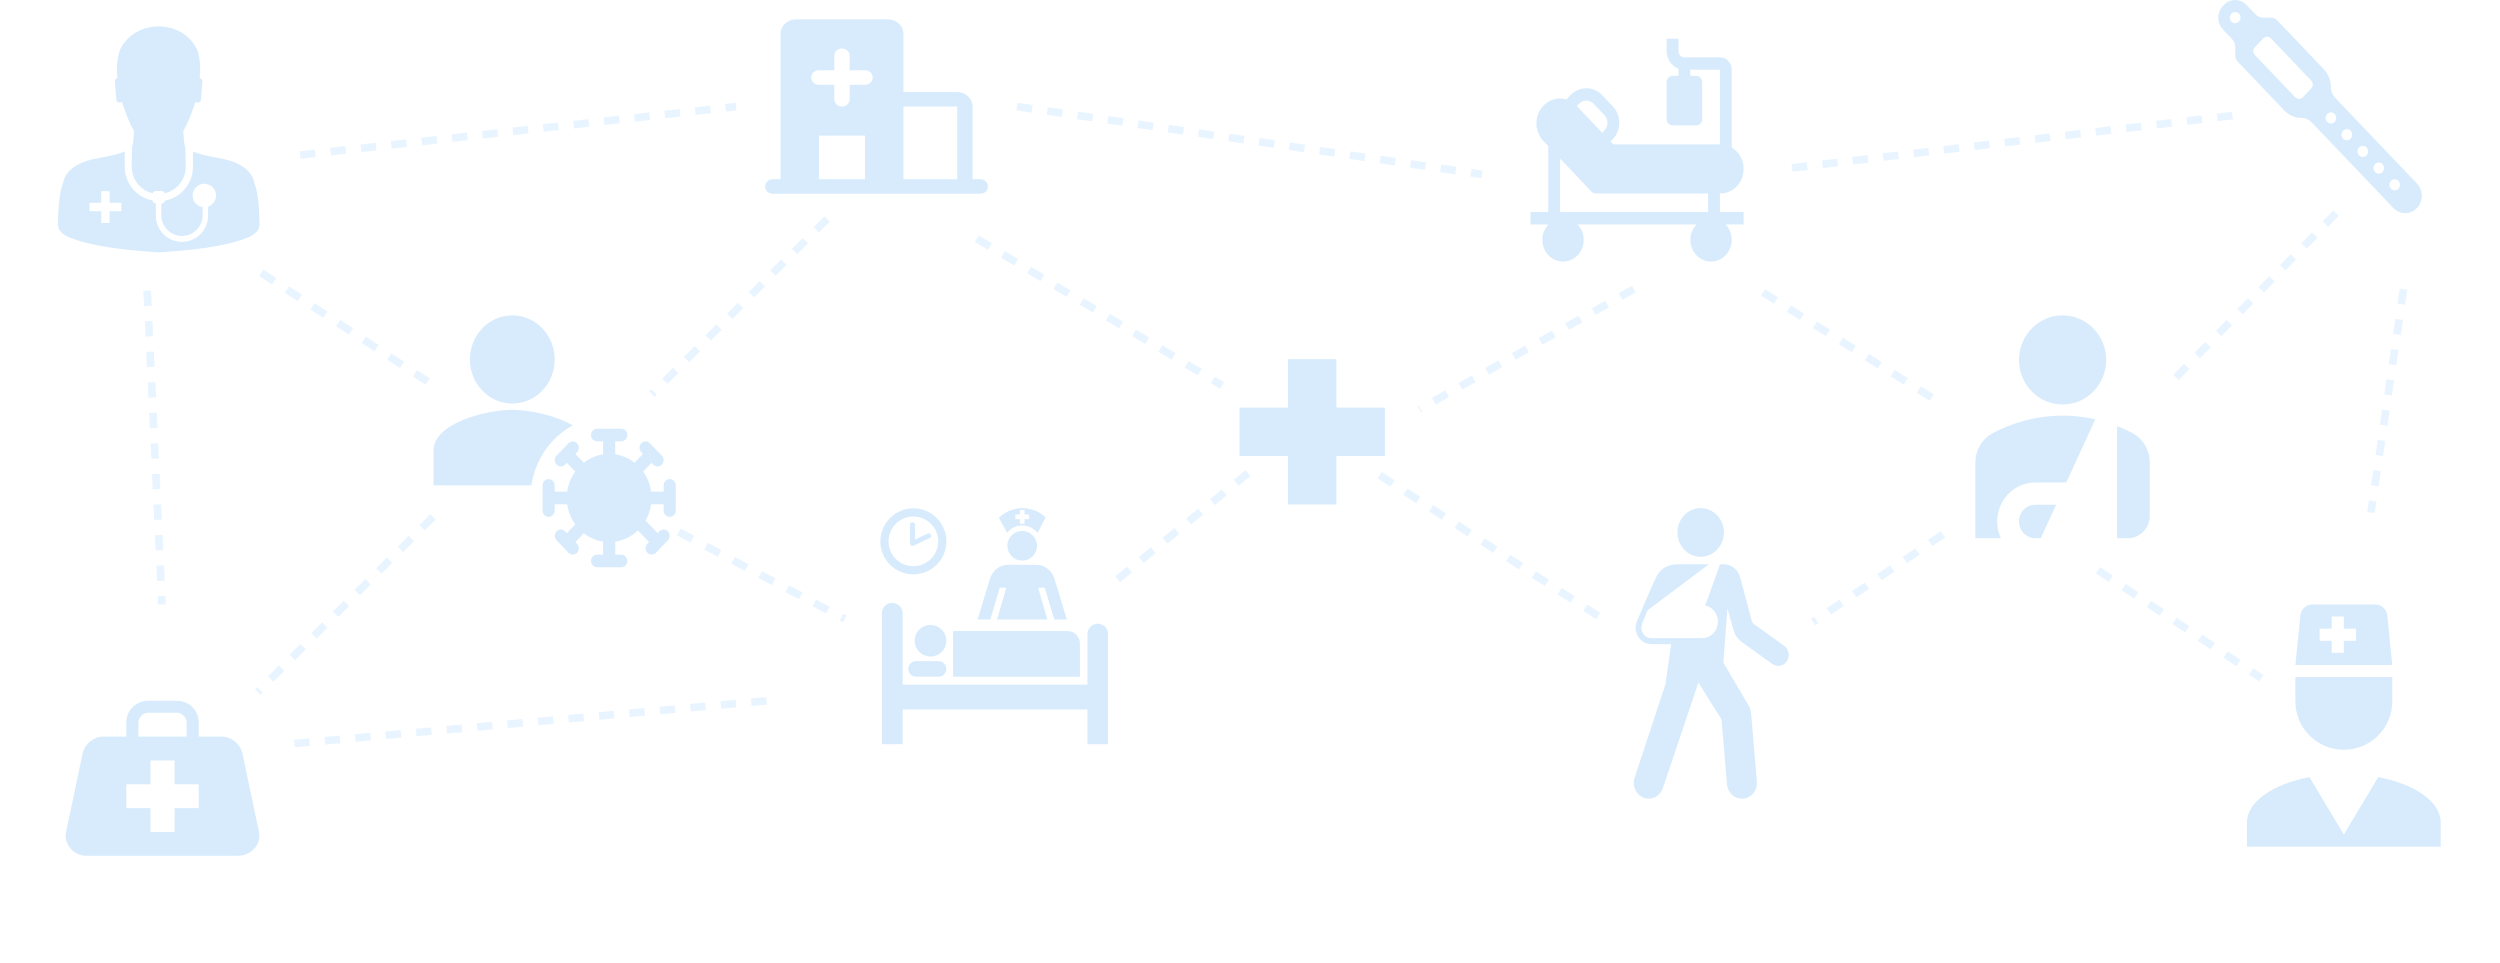 <svg width="327" height="126" viewBox="0 0 327 126" fill="none" xmlns="http://www.w3.org/2000/svg">
<g opacity="0.2">
<path d="M311.072 101.65C315.856 102.553 319.245 104.866 319.245 107.574V110.742H293.902V107.574C293.902 104.866 297.292 102.553 302.075 101.65L306.574 109.158L311.072 101.65ZM300.238 88.567H312.909V91.735C312.909 93.415 312.242 95.027 311.054 96.215C309.865 97.403 308.254 98.071 306.574 98.071C304.893 98.071 303.282 97.403 302.093 96.215C300.905 95.027 300.238 93.415 300.238 91.735V88.567ZM300.238 86.983L300.887 80.489C300.927 80.097 301.111 79.733 301.404 79.47C301.696 79.206 302.077 79.061 302.471 79.063H310.692C311.5 79.063 312.181 79.681 312.26 80.489L312.909 86.983H300.238ZM306.574 80.647H304.99V82.231H303.406V83.815H304.99V85.399H306.574V83.815H308.158V82.231H306.574V80.647Z" fill="#359CF6"/>
<path d="M15.617 13.412L15.79 13.398C15.852 13.391 15.912 13.369 15.963 13.332L15.962 13.334C16.127 13.903 16.329 14.501 16.581 15.128C16.905 15.948 17.224 16.621 17.581 17.271L17.532 17.173C17.503 17.621 17.467 18.081 17.42 18.527C17.399 18.79 17.346 19.049 17.261 19.299L17.267 19.277C17.253 19.283 17.232 21.838 17.232 21.838C17.233 22.631 17.5 23.4 17.991 24.022C18.482 24.645 19.167 25.084 19.938 25.27L19.962 25.274C19.996 25.185 20.056 25.108 20.135 25.054C20.213 25 20.307 24.971 20.402 24.972H21.109C21.203 24.973 21.295 25.002 21.373 25.055C21.451 25.108 21.512 25.183 21.547 25.271L21.548 25.274C22.325 25.094 23.019 24.657 23.517 24.034C24.015 23.411 24.288 22.638 24.293 21.84C24.293 21.84 24.25 19.296 24.228 19.278C24.153 19.041 24.103 18.796 24.077 18.548L24.076 18.53C24.033 18.081 24.005 17.632 23.964 17.175C24.268 16.626 24.587 15.954 24.868 15.261L24.915 15.13C25.167 14.503 25.363 13.906 25.534 13.336C25.585 13.372 25.643 13.394 25.705 13.401H25.706L25.88 13.416C26.089 13.438 26.274 13.266 26.291 12.999L26.478 10.621V10.619C26.478 10.523 26.443 10.431 26.38 10.359C26.317 10.287 26.23 10.241 26.135 10.229H26.111C26.277 8.99 26.175 7.731 25.814 6.536L25.829 6.599C25.482 5.828 24.954 5.152 24.29 4.628C23.625 4.105 22.845 3.749 22.014 3.592L21.982 3.587C21.579 3.507 21.17 3.461 20.759 3.449H20.733C20.304 3.457 19.876 3.506 19.455 3.594L19.5 3.587C18.669 3.742 17.888 4.093 17.221 4.611C16.554 5.129 16.021 5.799 15.665 6.565L15.652 6.599C15.297 7.79 15.203 9.043 15.375 10.274L15.37 10.229C15.275 10.239 15.187 10.284 15.123 10.355C15.059 10.426 15.023 10.518 15.023 10.614V10.623L15.21 13C15.227 13.273 15.414 13.438 15.616 13.416L15.617 13.412Z" fill="#359CF6"/>
<path d="M33.946 29.148C33.86 25.405 33.485 24.558 33.283 23.984C33.203 23.754 33.138 22.198 30.567 21.188C28.991 20.567 26.957 20.555 25.236 19.828V21.852C25.235 22.89 24.872 23.895 24.211 24.694C23.549 25.494 22.63 26.039 21.611 26.235L21.583 26.24C21.564 26.349 21.508 26.448 21.424 26.52C21.34 26.592 21.233 26.633 21.122 26.634H21.1V28.161C21.1 28.877 21.385 29.564 21.891 30.071C22.398 30.578 23.085 30.862 23.802 30.862C24.518 30.862 25.205 30.578 25.712 30.071C26.218 29.564 26.503 28.877 26.503 28.161V27.094C26.131 27.04 25.792 26.851 25.55 26.563C25.308 26.276 25.18 25.91 25.19 25.534C25.2 25.158 25.347 24.799 25.604 24.525C25.86 24.25 26.209 24.079 26.583 24.044C26.957 24.009 27.331 24.113 27.634 24.335C27.937 24.557 28.148 24.882 28.228 25.25C28.307 25.617 28.249 26.001 28.065 26.328C27.88 26.656 27.582 26.904 27.227 27.027L27.216 27.03V28.219C27.216 29.124 26.856 29.993 26.215 30.634C25.575 31.274 24.706 31.634 23.8 31.634C22.894 31.634 22.026 31.274 21.385 30.634C20.745 29.993 20.385 29.124 20.385 28.219V28.157V28.16V26.619C20.279 26.612 20.179 26.57 20.101 26.499C20.023 26.427 19.971 26.332 19.954 26.228V26.225C18.934 26.031 18.013 25.487 17.349 24.689C16.686 23.89 16.321 22.885 16.317 21.847V19.806C14.588 20.549 12.542 20.564 10.957 21.186C8.379 22.194 8.32 23.747 8.241 23.98C8.044 24.557 7.665 25.4 7.578 29.146C7.564 29.638 7.578 30.393 9.063 31.053C12.297 32.321 16.462 32.715 20.568 32.998H20.962C25.077 32.718 29.236 32.325 32.467 31.053C33.946 30.397 33.959 29.646 33.946 29.148ZM15.87 27.621H14.335V29.162H13.24V27.626H11.706V26.53H13.24V24.996H14.335V26.53H15.87V27.621Z" fill="#359CF6"/>
<path d="M33.882 108.823L31.673 98.374C31.357 97.282 30.253 96.346 28.991 96.346H25.992V94.475C25.992 92.915 24.73 91.667 23.152 91.667H19.365C17.787 91.667 16.525 92.915 16.525 94.475V96.346H13.527C12.265 96.346 11.16 97.282 10.845 98.374L8.635 108.823C8.32 110.383 9.582 111.942 11.318 111.942H31.042C32.935 111.942 34.198 110.383 33.882 108.823ZM18.103 94.475C18.103 93.851 18.734 93.227 19.365 93.227H23.152C23.783 93.227 24.415 93.851 24.415 94.475V96.346H18.103V94.475ZM25.992 105.704H22.837V108.823H19.681V105.704H16.525V102.585H19.681V99.465H22.837V102.585H25.992V105.704Z" fill="#359CF6"/>
<path d="M181.137 59.651H174.802V65.987H168.466V59.651H162.13V53.315H168.466V46.98H174.802V53.315H181.137" fill="#359CF6"/>
<path d="M128.219 23.443H127.214V13.939C127.214 13.435 127.003 12.951 126.626 12.595C126.249 12.238 125.738 12.038 125.204 12.038H118.169V4.435C118.169 3.931 117.958 3.448 117.581 3.091C117.204 2.735 116.693 2.534 116.159 2.534H104.1C103.566 2.534 103.055 2.735 102.678 3.091C102.301 3.448 102.09 3.931 102.09 4.435V23.443H101.085C100.818 23.443 100.562 23.543 100.374 23.721C100.185 23.899 100.08 24.141 100.08 24.393C100.08 24.645 100.185 24.887 100.374 25.065C100.562 25.243 100.818 25.343 101.085 25.343H128.219C128.486 25.343 128.742 25.243 128.93 25.065C129.119 24.887 129.224 24.645 129.224 24.393C129.224 24.141 129.119 23.899 128.93 23.721C128.742 23.543 128.486 23.443 128.219 23.443ZM113.145 23.443H107.115V17.74H113.145V23.443ZM113.145 11.088H111.135V12.989C111.135 13.241 111.029 13.482 110.84 13.661C110.652 13.839 110.396 13.939 110.13 13.939C109.863 13.939 109.607 13.839 109.419 13.661C109.23 13.482 109.125 13.241 109.125 12.989V11.088H107.115C106.848 11.088 106.592 10.988 106.404 10.809C106.215 10.631 106.11 10.389 106.11 10.137C106.11 9.885 106.215 9.644 106.404 9.465C106.592 9.287 106.848 9.187 107.115 9.187H109.125V7.286C109.125 7.034 109.23 6.792 109.419 6.614C109.607 6.436 109.863 6.336 110.13 6.336C110.396 6.336 110.652 6.436 110.84 6.614C111.029 6.792 111.135 7.034 111.135 7.286V9.187H113.145C113.411 9.187 113.667 9.287 113.855 9.465C114.044 9.644 114.149 9.885 114.149 10.137C114.149 10.389 114.044 10.631 113.855 10.809C113.667 10.988 113.411 11.088 113.145 11.088ZM125.204 23.443H118.169V13.939H125.204V23.443Z" fill="#359CF6"/>
<path fill-rule="evenodd" clip-rule="evenodd" d="M217.997 5.069V6.688C217.997 7.745 218.643 8.645 219.546 8.979V9.926H218.771C218.566 9.926 218.369 10.011 218.224 10.163C218.078 10.315 217.997 10.521 217.997 10.736V15.593C217.997 15.808 218.078 16.014 218.224 16.166C218.369 16.317 218.566 16.403 218.771 16.403H221.869C222.074 16.403 222.271 16.317 222.416 16.166C222.562 16.014 222.643 15.808 222.643 15.593V10.736C222.643 10.521 222.562 10.315 222.416 10.163C222.271 10.011 222.074 9.926 221.869 9.926H221.094V9.117H224.966V18.885H211.113C211.081 18.885 211.05 18.879 211.021 18.867C210.992 18.854 210.966 18.836 210.944 18.812L210.66 18.513L210.946 18.215C211.217 17.932 211.433 17.596 211.58 17.225C211.726 16.855 211.802 16.458 211.802 16.057C211.802 15.656 211.727 15.259 211.58 14.889C211.433 14.518 211.218 14.181 210.947 13.898L209.553 12.441C209.282 12.157 208.96 11.932 208.606 11.778C208.252 11.624 207.872 11.545 207.489 11.545C207.105 11.545 206.725 11.624 206.371 11.777C206.017 11.93 205.694 12.155 205.423 12.438L204.878 13.008C204.351 12.851 203.793 12.845 203.263 12.99C202.733 13.136 202.25 13.427 201.864 13.835C201.285 14.446 200.96 15.272 200.96 16.132C200.96 16.993 201.285 17.819 201.864 18.43L202.509 19.109V27.737H200.186V29.356H202.548C202.163 29.75 201.9 30.255 201.791 30.806C201.682 31.357 201.732 31.93 201.935 32.451C202.139 32.972 202.486 33.418 202.933 33.732C203.38 34.046 203.906 34.214 204.445 34.214C204.983 34.214 205.509 34.046 205.956 33.732C206.403 33.418 206.751 32.972 206.954 32.451C207.158 31.93 207.208 31.357 207.099 30.806C206.99 30.255 206.726 29.75 206.342 29.356H221.908C221.524 29.75 221.26 30.255 221.151 30.806C221.042 31.357 221.092 31.93 221.296 32.451C221.499 32.972 221.847 33.418 222.294 33.732C222.74 34.046 223.267 34.214 223.805 34.214C224.344 34.214 224.87 34.046 225.317 33.732C225.764 33.418 226.111 32.972 226.314 32.451C226.518 31.93 226.568 31.357 226.459 30.806C226.35 30.255 226.087 29.75 225.702 29.356H228.064V27.737H224.966V25.308H225.017C226.701 25.308 228.064 23.87 228.064 22.097C228.065 21.529 227.922 20.971 227.65 20.48C227.378 19.988 226.987 19.581 226.515 19.299V9.117C226.515 8.687 226.352 8.275 226.061 7.972C225.771 7.668 225.377 7.497 224.966 7.497H220.32C220.115 7.497 219.918 7.412 219.772 7.26C219.627 7.108 219.546 6.903 219.546 6.688V5.069H217.997ZM206.246 13.867L209.568 17.365L209.851 17.07C209.979 16.937 210.08 16.779 210.148 16.605C210.217 16.431 210.253 16.245 210.253 16.056C210.253 15.868 210.217 15.682 210.148 15.508C210.08 15.334 209.979 15.176 209.851 15.043L208.457 13.585C208.33 13.452 208.179 13.347 208.013 13.274C207.846 13.202 207.668 13.165 207.488 13.165C207.308 13.165 207.13 13.201 206.963 13.273C206.797 13.345 206.646 13.451 206.518 13.584L206.246 13.867ZM223.418 27.737H204.058V20.739L208.143 25.039C208.307 25.211 208.528 25.308 208.76 25.308H223.418V27.737Z" fill="#359CF6"/>
<path fill-rule="evenodd" clip-rule="evenodd" d="M72.552 47.016C72.552 50.201 70.071 52.782 67.008 52.782C63.946 52.782 61.464 50.201 61.464 47.016C61.464 43.831 63.946 41.25 67.008 41.25C70.071 41.25 72.552 43.831 72.552 47.016ZM56.712 58.877C56.712 55.371 63.572 53.605 67.008 53.605C69.143 53.605 72.6 54.287 74.912 55.644C73.483 56.42 72.25 57.535 71.311 58.897C70.371 60.26 69.753 61.833 69.504 63.489H56.712V58.877ZM77.304 56.9C77.304 56.681 77.387 56.472 77.536 56.318C77.684 56.163 77.886 56.076 78.096 56.076H81.264C81.474 56.076 81.675 56.163 81.824 56.318C81.972 56.472 82.056 56.681 82.056 56.9C82.056 57.118 81.972 57.328 81.824 57.482C81.675 57.637 81.474 57.724 81.264 57.724H80.472V59.428C81.389 59.567 82.258 59.942 83 60.519L84.104 59.371L83.872 59.13C83.728 58.974 83.648 58.766 83.65 58.55C83.651 58.334 83.735 58.128 83.881 57.975C84.028 57.822 84.227 57.736 84.435 57.734C84.642 57.732 84.842 57.815 84.992 57.965L86.576 59.612C86.72 59.768 86.8 59.976 86.798 60.192C86.796 60.407 86.713 60.614 86.566 60.767C86.419 60.92 86.221 61.006 86.013 61.008C85.805 61.01 85.605 60.927 85.456 60.777L85.224 60.535L84.12 61.684C84.675 62.455 85.035 63.359 85.168 64.313H86.808V63.489C86.808 63.271 86.891 63.061 87.04 62.907C87.188 62.752 87.39 62.666 87.6 62.666C87.81 62.666 88.011 62.752 88.16 62.907C88.308 63.061 88.392 63.271 88.392 63.489V66.784C88.392 67.002 88.308 67.212 88.16 67.366C88.011 67.521 87.81 67.608 87.6 67.608C87.39 67.608 87.188 67.521 87.04 67.366C86.891 67.212 86.808 67.002 86.808 66.784V65.96H85.168C85.063 66.716 84.815 67.442 84.438 68.097L86.016 69.737L86.248 69.496C86.397 69.346 86.597 69.263 86.805 69.265C87.013 69.267 87.211 69.353 87.358 69.506C87.505 69.659 87.588 69.865 87.59 70.081C87.592 70.297 87.512 70.505 87.368 70.661L85.784 72.308C85.634 72.458 85.434 72.541 85.227 72.539C85.019 72.537 84.82 72.451 84.673 72.298C84.527 72.145 84.443 71.939 84.442 71.723C84.44 71.507 84.519 71.299 84.664 71.144L84.896 70.902L83.432 69.381C82.61 70.168 81.578 70.677 80.472 70.844V72.549H81.264C81.474 72.549 81.675 72.636 81.824 72.791C81.972 72.945 82.056 73.155 82.056 73.373C82.056 73.592 81.972 73.801 81.824 73.956C81.675 74.11 81.474 74.197 81.264 74.197H78.096C77.886 74.197 77.684 74.11 77.536 73.956C77.387 73.801 77.304 73.592 77.304 73.373C77.304 73.155 77.387 72.945 77.536 72.791C77.684 72.636 77.886 72.549 78.096 72.549H78.888V70.844C77.971 70.706 77.102 70.332 76.36 69.754L75.256 70.902L75.488 71.144C75.632 71.299 75.712 71.507 75.71 71.723C75.708 71.939 75.625 72.145 75.478 72.298C75.331 72.451 75.133 72.537 74.925 72.539C74.717 72.541 74.517 72.458 74.368 72.308L72.784 70.661C72.64 70.505 72.56 70.297 72.562 70.081C72.564 69.865 72.647 69.659 72.794 69.506C72.941 69.353 73.139 69.267 73.347 69.265C73.555 69.263 73.754 69.346 73.904 69.496L74.136 69.737L75.24 68.589C74.685 67.818 74.324 66.914 74.191 65.96H72.552V66.784C72.552 67.002 72.469 67.212 72.32 67.366C72.171 67.521 71.97 67.608 71.76 67.608C71.55 67.608 71.349 67.521 71.2 67.366C71.052 67.212 70.968 67.002 70.968 66.784V63.489C70.968 63.271 71.052 63.061 71.2 62.907C71.349 62.752 71.55 62.666 71.76 62.666C71.97 62.666 72.171 62.752 72.32 62.907C72.469 63.061 72.552 63.271 72.552 63.489V64.313H74.191C74.324 63.359 74.685 62.455 75.24 61.684L74.136 60.535L73.904 60.777C73.754 60.927 73.555 61.01 73.347 61.008C73.139 61.006 72.941 60.92 72.794 60.767C72.647 60.614 72.564 60.407 72.562 60.192C72.56 59.976 72.64 59.768 72.784 59.612L74.368 57.965C74.517 57.815 74.717 57.732 74.925 57.734C75.133 57.736 75.331 57.822 75.478 57.975C75.625 58.128 75.708 58.334 75.71 58.55C75.712 58.766 75.632 58.974 75.488 59.13L75.256 59.371L76.36 60.519C77.102 59.942 77.971 59.567 78.888 59.428V57.724H78.096C77.886 57.724 77.684 57.637 77.536 57.482C77.387 57.328 77.304 57.118 77.304 56.9Z" fill="#359CF6"/>
<path d="M119.639 83.805C119.639 83.534 119.693 83.265 119.796 83.015C119.9 82.764 120.053 82.536 120.245 82.344C120.437 82.153 120.664 82.001 120.915 81.897C121.166 81.794 121.435 81.741 121.706 81.741C121.977 81.741 122.246 81.794 122.497 81.897C122.748 82.001 122.976 82.153 123.168 82.344C123.36 82.536 123.512 82.764 123.616 83.015C123.72 83.265 123.774 83.534 123.774 83.805C123.774 84.353 123.556 84.879 123.168 85.267C122.781 85.655 122.255 85.872 121.707 85.872C121.158 85.872 120.633 85.655 120.245 85.267C119.857 84.879 119.639 84.353 119.639 83.805ZM139.601 82.541C140.51 82.541 141.244 83.254 141.252 84.156L141.256 88.515H124.667V82.545L139.601 82.541ZM122.757 88.512C123.318 88.512 123.774 88.056 123.774 87.495C123.774 86.934 123.318 86.478 122.757 86.478H119.818C119.684 86.478 119.552 86.504 119.429 86.555C119.305 86.607 119.193 86.681 119.099 86.776C119.005 86.87 118.93 86.983 118.879 87.106C118.828 87.229 118.802 87.362 118.802 87.495C118.802 88.056 119.254 88.512 119.818 88.512H122.757Z" fill="#359CF6"/>
<path d="M142.239 92.799V97.345H144.931V82.928C144.932 82.752 144.897 82.577 144.83 82.414C144.762 82.251 144.663 82.103 144.539 81.978C144.414 81.853 144.266 81.754 144.103 81.686C143.94 81.618 143.765 81.584 143.589 81.584C143.231 81.583 142.889 81.724 142.636 81.977C142.383 82.229 142.24 82.571 142.239 82.928V89.545H118.069V80.209C118.069 79.466 117.421 78.862 116.677 78.862V78.863C115.935 78.863 115.351 79.466 115.351 80.208V97.345H118.068V92.799L142.239 92.799ZM133.709 66.459C134.57 66.459 135.981 66.822 136.766 67.68L135.708 69.712C135.472 69.406 135.169 69.159 134.823 68.988C134.476 68.818 134.095 68.73 133.709 68.73C132.905 68.73 132.19 69.106 131.728 69.692L130.649 67.725C131.557 66.817 132.813 66.459 133.709 66.459V66.459ZM133.404 68.507H134.008V67.903H134.612V67.3H134.008V66.697H133.404V67.3H132.801V67.903H133.404V68.507Z" fill="#359CF6"/>
<path d="M135.646 71.386C135.646 71.901 135.441 72.395 135.077 72.759C134.713 73.123 134.22 73.327 133.705 73.327C133.19 73.327 132.696 73.123 132.332 72.759C131.968 72.395 131.764 71.901 131.764 71.386C131.764 70.871 131.968 70.378 132.332 70.014C132.696 69.65 133.19 69.445 133.705 69.445C134.22 69.445 134.713 69.65 135.077 70.014C135.441 70.378 135.646 70.871 135.646 71.386ZM131.838 73.88C130.481 73.888 129.695 74.989 129.518 75.611L127.865 81.037H129.538L130.757 76.874H131.624L130.409 81.036H136.992L135.786 76.874H136.653L137.903 81.037H139.552L137.892 75.611C137.716 74.996 136.946 73.916 135.619 73.883L131.838 73.88ZM119.469 75.128C117.086 75.128 115.15 73.191 115.15 70.809C115.15 68.426 117.086 66.488 119.469 66.488C121.85 66.488 123.789 68.426 123.789 70.809C123.789 73.191 121.85 75.128 119.469 75.128ZM119.467 74.059C121.26 74.059 122.72 72.601 122.72 70.808C122.72 69.016 121.261 67.556 119.467 67.556C117.676 67.556 116.219 69.016 116.219 70.808C116.219 72.601 117.676 74.059 119.467 74.059Z" fill="#359CF6"/>
<path d="M119.491 71.379C119.441 71.402 119.387 71.412 119.332 71.408C119.278 71.403 119.225 71.386 119.179 71.356C119.141 71.331 119.108 71.298 119.083 71.259C119.058 71.22 119.042 71.177 119.035 71.131L119.031 68.621C119.034 68.537 119.07 68.457 119.13 68.399C119.191 68.341 119.272 68.308 119.356 68.308C119.44 68.308 119.52 68.341 119.581 68.399C119.642 68.457 119.677 68.537 119.68 68.621V70.568L121.345 69.784C121.423 69.752 121.509 69.751 121.587 69.782C121.664 69.812 121.727 69.871 121.763 69.946C121.798 70.022 121.803 70.108 121.777 70.187C121.751 70.266 121.695 70.332 121.621 70.371L119.491 71.379Z" fill="#359CF6"/>
<path d="M222.21 72.818C223.013 72.884 223.809 72.613 224.422 72.065C225.035 71.517 225.415 70.737 225.48 69.896C225.542 69.053 225.283 68.22 224.76 67.577C224.236 66.935 223.491 66.536 222.687 66.469C221.884 66.402 221.088 66.673 220.475 67.221C219.862 67.77 219.482 68.551 219.419 69.393C219.387 69.81 219.435 70.229 219.558 70.627C219.681 71.025 219.878 71.393 220.137 71.712C220.397 72.03 220.713 72.291 221.069 72.481C221.424 72.671 221.812 72.786 222.21 72.819V72.818ZM223.043 79.201C223.512 79.296 223.934 79.558 224.237 79.944C224.54 80.33 224.705 80.815 224.704 81.315C224.704 81.886 224.487 82.433 224.102 82.837C223.717 83.24 223.194 83.467 222.65 83.468H215.993C215.779 83.468 215.568 83.413 215.38 83.307C215.191 83.202 215.029 83.049 214.91 82.863C214.791 82.677 214.717 82.463 214.695 82.24C214.674 82.016 214.705 81.791 214.786 81.583L215.505 79.823L223.521 73.806H219.702C218.235 73.764 217.204 74.298 216.613 75.508C216.213 76.323 214.085 81.304 214.085 81.304C213.961 81.631 213.915 81.984 213.951 82.334C213.987 82.684 214.104 83.019 214.293 83.31C214.481 83.601 214.734 83.84 215.031 84.004C215.328 84.169 215.658 84.255 215.994 84.255H218.594L217.827 89.539L213.792 101.759C213.629 102.277 213.668 102.842 213.903 103.329C214.137 103.816 214.546 104.186 215.04 104.357C215.535 104.528 216.074 104.486 216.538 104.241C217.003 103.995 217.356 103.567 217.519 103.049L222.159 89.264C223.064 90.805 224.865 93.567 225.171 94.088C225.242 94.955 225.89 102.599 225.89 102.599C225.936 103.143 226.187 103.644 226.586 103.994C226.985 104.344 227.501 104.514 228.019 104.466C228.276 104.442 228.526 104.366 228.754 104.24C228.983 104.115 229.186 103.944 229.351 103.737C229.516 103.53 229.641 103.29 229.718 103.033C229.795 102.775 229.823 102.504 229.8 102.235L229.038 93.238C229.012 92.92 228.914 92.612 228.752 92.341L225.417 86.675L225.948 79.564C225.948 79.564 226.738 82.378 226.796 82.581C226.966 83.162 227.348 83.579 227.74 83.911C227.969 84.103 231.863 86.88 231.863 86.88C232.079 86.985 232.256 87.077 232.489 87.094C232.668 87.109 232.849 87.087 233.02 87.029C233.191 86.971 233.35 86.878 233.487 86.756C233.624 86.633 233.736 86.484 233.818 86.316C233.9 86.148 233.949 85.965 233.964 85.777C233.981 85.537 233.941 85.296 233.848 85.077C233.754 84.857 233.61 84.665 233.428 84.519C233.428 84.519 229.548 81.727 229.39 81.606C229.274 81.509 229.186 81.38 229.135 81.234L227.599 75.438C227.35 74.561 226.507 73.807 225.44 73.807H224.981L223.043 79.201Z" fill="#359CF6"/>
<path fill-rule="evenodd" clip-rule="evenodd" d="M292.669 8.037C292.571 7.935 292.494 7.813 292.441 7.679C292.388 7.545 292.361 7.402 292.361 7.257V6.132C292.361 5.94 292.325 5.751 292.255 5.574C292.185 5.397 292.083 5.236 291.954 5.101L290.766 3.857C290.375 3.447 290.155 2.891 290.155 2.311C290.155 1.731 290.375 1.175 290.766 0.765L290.886 0.64C291.277 0.23 291.808 0 292.361 0C292.915 0 293.445 0.23 293.837 0.64L295.024 1.884C295.153 2.019 295.307 2.127 295.476 2.2C295.645 2.273 295.826 2.311 296.008 2.311H297.082C297.362 2.311 297.63 2.428 297.827 2.634L303.941 9.04C304.239 9.352 304.476 9.723 304.638 10.132C304.799 10.54 304.882 10.978 304.882 11.42C304.882 11.927 305.074 12.413 305.416 12.771L316.157 24.022C316.552 24.452 316.771 25.026 316.766 25.623C316.761 26.219 316.532 26.79 316.13 27.212C315.727 27.633 315.182 27.872 314.613 27.878C314.044 27.883 313.495 27.654 313.085 27.239L302.345 15.987C302.176 15.81 301.975 15.669 301.754 15.574C301.533 15.478 301.296 15.428 301.056 15.428C300.634 15.428 300.216 15.341 299.826 15.172C299.436 15.003 299.082 14.755 298.783 14.442L292.669 8.037ZM292.361 3.04C292.546 3.04 292.723 2.963 292.853 2.826C292.984 2.69 293.057 2.504 293.057 2.311C293.057 2.118 292.984 1.932 292.853 1.796C292.723 1.659 292.546 1.582 292.361 1.582C292.177 1.582 292 1.659 291.869 1.796C291.739 1.932 291.666 2.118 291.666 2.311C291.666 2.504 291.739 2.69 291.869 2.826C292 2.963 292.177 3.04 292.361 3.04ZM304.882 16.157C305.067 16.157 305.244 16.08 305.374 15.944C305.505 15.807 305.578 15.622 305.578 15.428C305.578 15.235 305.505 15.05 305.374 14.913C305.244 14.777 305.067 14.7 304.882 14.7C304.698 14.7 304.521 14.777 304.39 14.913C304.26 15.05 304.187 15.235 304.187 15.428C304.187 15.622 304.26 15.807 304.39 15.944C304.521 16.08 304.698 16.157 304.882 16.157ZM307.665 17.615C307.665 17.808 307.591 17.993 307.461 18.13C307.33 18.267 307.154 18.343 306.969 18.343C306.785 18.343 306.608 18.267 306.477 18.13C306.347 17.993 306.273 17.808 306.273 17.615C306.273 17.421 306.347 17.236 306.477 17.099C306.608 16.963 306.785 16.886 306.969 16.886C307.154 16.886 307.33 16.963 307.461 17.099C307.591 17.236 307.665 17.421 307.665 17.615ZM309.056 20.53C309.24 20.53 309.417 20.453 309.548 20.316C309.678 20.18 309.751 19.994 309.751 19.801C309.751 19.608 309.678 19.422 309.548 19.286C309.417 19.149 309.24 19.072 309.056 19.072C308.871 19.072 308.694 19.149 308.564 19.286C308.434 19.422 308.36 19.608 308.36 19.801C308.36 19.994 308.434 20.18 308.564 20.316C308.694 20.453 308.871 20.53 309.056 20.53ZM311.838 21.987C311.838 22.18 311.765 22.366 311.635 22.502C311.504 22.639 311.327 22.716 311.143 22.716C310.958 22.716 310.781 22.639 310.651 22.502C310.52 22.366 310.447 22.18 310.447 21.987C310.447 21.794 310.52 21.608 310.651 21.472C310.781 21.335 310.958 21.258 311.143 21.258C311.327 21.258 311.504 21.335 311.635 21.472C311.765 21.608 311.838 21.794 311.838 21.987ZM313.229 24.902C313.414 24.902 313.591 24.825 313.721 24.689C313.852 24.552 313.925 24.367 313.925 24.173C313.925 23.98 313.852 23.795 313.721 23.658C313.591 23.521 313.414 23.445 313.229 23.445C313.045 23.445 312.868 23.521 312.738 23.658C312.607 23.795 312.534 23.98 312.534 24.173C312.534 24.367 312.607 24.552 312.738 24.689C312.868 24.825 313.045 24.902 313.229 24.902ZM296.043 5.013L294.94 6.168C294.809 6.305 294.736 6.49 294.736 6.684C294.736 6.877 294.809 7.062 294.94 7.199L300.217 12.727C300.347 12.864 300.524 12.94 300.709 12.94C300.893 12.94 301.07 12.864 301.2 12.727L302.304 11.571C302.434 11.434 302.507 11.249 302.507 11.056C302.507 10.863 302.434 10.677 302.304 10.541L297.027 5.013C296.896 4.876 296.719 4.799 296.535 4.799C296.35 4.799 296.174 4.876 296.043 5.013Z" fill="#359CF6"/>
<path d="M264.083 47.079C264.083 43.859 266.635 41.25 269.785 41.25C272.936 41.25 275.488 43.859 275.488 47.079C275.488 50.3 272.936 52.908 269.785 52.908C266.635 52.908 264.083 50.3 264.083 47.079ZM276.913 70.395H278.339C279.907 70.395 281.19 69.084 281.19 67.481V60.515C281.19 58.883 280.32 57.382 278.895 56.639C278.282 56.318 277.626 56.012 276.913 55.735V70.395ZM270.27 63.109L274.062 54.846C272.736 54.54 271.311 54.366 269.785 54.366C266.179 54.366 263.071 55.386 260.676 56.639C259.98 57.005 259.398 57.561 258.992 58.245C258.587 58.93 258.376 59.715 258.381 60.515V70.395H261.717C261.403 69.74 261.232 68.996 261.232 68.209C261.232 65.397 263.47 63.109 266.221 63.109H270.27ZM266.934 70.395L268.944 66.023H266.221C265.038 66.023 264.083 67 264.083 68.209C264.083 69.419 265.038 70.395 266.221 70.395H266.934Z" fill="#359CF6"/>
<path d="M34.187 35.688L56.712 50.417" stroke="#8DCAFF" stroke-dasharray="2 2"/>
<path d="M88.796 69.588L110.505 80.957" stroke="#8DCAFF" stroke-dasharray="2 2"/>
<path d="M19.251 38.015L21.191 79.063" stroke="#8DCAFF" stroke-dasharray="2 2"/>
<path d="M314.383 37.813L310.118 67.038" stroke="#8DCAFF" stroke-dasharray="2 2"/>
<path d="M127.755 31.215L159.838 50.417" stroke="#8DCAFF" stroke-dasharray="2 2"/>
<path d="M180.463 62.153L210.255 81.355" stroke="#8DCAFF" stroke-dasharray="2 2"/>
<path d="M108.185 28.646L85.269 51.563" stroke="#8DCAFF" stroke-dasharray="2 2"/>
<path d="M56.623 67.605L33.706 90.522" stroke="#8DCAFF" stroke-dasharray="2 2"/>
<path d="M100.254 91.667L37.233 97.368" stroke="#8DCAFF" stroke-dasharray="2 2"/>
<path d="M305.552 27.878L283.589 50.417" stroke="#8DCAFF" stroke-dasharray="2 2"/>
<path d="M230.598 38.251L253.797 52.709" stroke="#8DCAFF" stroke-dasharray="2 2"/>
<path d="M274.422 74.593L295.784 88.706" stroke="#8DCAFF" stroke-dasharray="2 2"/>
<path d="M213.701 37.813L185.647 53.531" stroke="#8DCAFF" stroke-dasharray="2 2"/>
<path d="M254.133 69.896L237.151 81.355" stroke="#8DCAFF" stroke-dasharray="2 2"/>
<path d="M163.243 61.876L144.942 76.772" stroke="#8DCAFF" stroke-dasharray="2 2"/>
<path d="M39.255 20.275L96.278 13.939" stroke="#8DCAFF" stroke-dasharray="2 2"/>
<path d="M133.026 13.939L193.85 22.809" stroke="#8DCAFF" stroke-dasharray="2 2"/>
<path d="M234.4 21.959L293.902 14.896" stroke="#8DCAFF" stroke-dasharray="2 2"/>
</g>
</svg>
